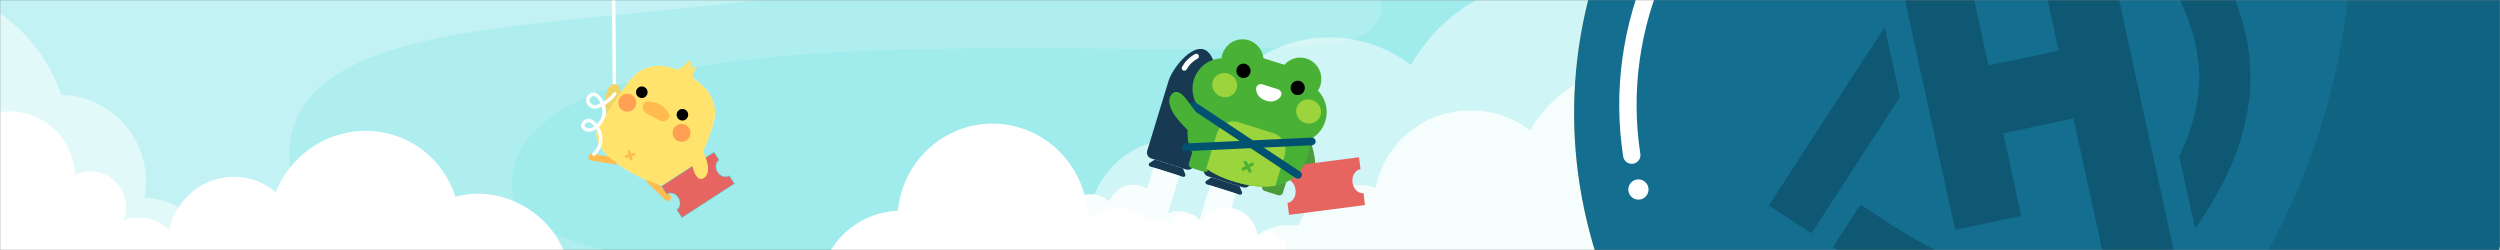 <svg width="1440" height="144" viewBox="0 0 1440 144" fill="none" xmlns="http://www.w3.org/2000/svg">
<rect x="0" y="0" width="1440" height="144" fill="#808080" stroke="none"/>
<mask id="mask0_1475_10996" style="mask-type:alpha" maskUnits="userSpaceOnUse" x="0" y="0" width="1440" height="144">
<rect width="1440" height="144" fill="#C4C4C4"/>
</mask>
<g mask="url(#mask0_1475_10996)">
<rect x="-0.003" y="-206.001" width="1509" height="406" fill="white"/>
<g opacity="0.8">
<g opacity="0.8">
<path opacity="0.8" d="M1462.88 -152H0V217.775H1462.88V-152Z" fill="#45D5D9"/>
</g>
</g>
<path opacity="0.16" d="M136.177 -174C136.177 -174 418.446 -80.096 577.843 -57.857C737.239 -35.619 822.048 -15.227 788.981 17.537C755.914 50.301 325.672 -13.375 295.785 96.586C265.898 206.547 805.723 108.484 873.593 261.604V382H-23.003V-174H136.177Z" fill="white"/>
<g opacity="0.5">
<circle r="96.124" transform="matrix(-1 -1.23066e-09 -6.67576e-09 1 896.832 84.124)" fill="white"/>
<circle r="49.977" transform="matrix(-1 -1.23066e-09 -6.67576e-09 1 986.379 102.545)" fill="white"/>
<ellipse rx="76.06" ry="75.148" transform="matrix(-1 -1.23066e-09 -6.67576e-09 1 765.865 96.71)" fill="white"/>
<circle r="49.977" transform="matrix(-1 -1.23066e-09 -6.67576e-09 1 677.033 130.272)" fill="white"/>
<rect width="495.394" height="80.62" rx="40.31" transform="matrix(-1 -1.23066e-09 -6.67576e-09 1 1075.39 112.027)" fill="white"/>
</g>
<g opacity="0.5">
<circle r="96.124" transform="matrix(-1 -1.23066e-09 -6.67576e-09 1 -55.416 86.124)" fill="white"/>
<circle r="49.977" transform="matrix(-1 -1.23066e-09 -6.67576e-09 1 34.131 104.545)" fill="white"/>
<rect width="495.394" height="80.62" rx="40.31" transform="matrix(-1 -1.23066e-09 -6.67576e-09 1 123.143 114.027)" fill="white"/>
</g>
<g opacity="0.8">
<circle r="70.368" transform="matrix(-1 -1.23066e-09 -6.67576e-09 1 942.951 109.369)" fill="white"/>
<circle r="36.586" transform="matrix(-1 -1.23066e-09 -6.67576e-09 1 1008.49 122.852)" fill="white"/>
<ellipse rx="55.68" ry="55.013" transform="matrix(-1 -1.23066e-09 -6.67576e-09 1 847.065 118.582)" fill="white"/>
<circle r="36.586" transform="matrix(-1 -1.23066e-09 -6.67576e-09 1 782.032 143.151)" fill="white"/>
<rect width="362.657" height="59.019" rx="29.509" transform="matrix(-1 -1.23066e-09 -6.67576e-09 1 1073.66 129.797)" fill="white"/>
</g>
<g style="mix-blend-mode:soft-light" opacity="0.32">
<path d="M28.194 498.001C28.194 498.001 275.015 360.693 414.394 328.175C553.773 295.657 627.931 265.84 599.017 217.931C570.103 170.023 193.891 263.131 167.758 102.343C141.624 -58.445 613.657 84.945 673.003 -138.952L673.003 -314.999L-110.997 -314.999L-110.997 498.001L28.194 498.001Z" fill="white" fill-opacity="0.75"/>
</g>
<path d="M405.743 50.393C399.851 44.501 392.428 40.376 384.313 38.485L384.24 38.485C380.683 37.653 376.969 37.775 373.474 38.839C369.979 39.902 366.827 41.869 364.336 44.541C359.581 49.63 347.548 67.882 344.416 73.537C344.416 73.537 337.206 84.845 364.285 99.824C391.364 114.802 397.024 102.679 397.024 102.679C397.024 102.679 401.548 94.526 403.289 90.873C405.709 85.823 409.023 78.201 411.109 70.517C412.063 66.987 412.069 63.268 411.127 59.735C410.185 56.202 408.328 52.98 405.743 50.393V50.393Z" fill="#F2F2F2"/>
<path d="M352.896 -63.978C353.258 -24.138 353.611 15.703 353.953 55.543Z" fill="#FFE36C"/>
<path d="M352.896 -63.978C353.258 -24.138 353.611 15.703 353.953 55.543" stroke="white" stroke-width="2" stroke-miterlimit="10"/>
<path d="M348.862 58.884C348.862 58.884 348.183 49.967 353.295 48.593C358.407 47.219 357.637 56.243 357.637 56.243L357.734 61.626L349.676 66.619C349.676 66.619 348.845 61.4 348.862 58.884Z" fill="#EFD565"/>
<path d="M372.702 105L383.436 115.391C384.015 115.951 384.938 115.936 385.499 115.357L386.159 114.675C386.72 114.096 386.705 113.172 386.126 112.612L375.392 102.221C374.813 101.661 373.89 101.676 373.33 102.255L372.669 102.937C372.108 103.516 372.123 104.44 372.702 105Z" fill="#FFBB4D"/>
<path d="M340.189 92.367L354.544 94.695C355.34 94.824 356.089 94.284 356.218 93.488L356.37 92.551C356.499 91.755 355.959 91.006 355.163 90.877L340.808 88.55C340.012 88.421 339.263 88.961 339.134 89.756L338.982 90.694C338.853 91.489 339.393 92.238 340.189 92.367Z" fill="#FFBB4D"/>
<path d="M405.734 50.392C399.843 44.501 392.419 40.376 384.304 38.484L384.231 38.484C380.674 37.653 376.96 37.775 373.465 38.838C369.971 39.901 366.818 41.868 364.327 44.54C359.572 49.629 347.54 67.881 344.407 73.536C344.407 73.536 337.198 84.845 364.276 99.823C391.355 114.802 397.015 102.679 397.015 102.679C397.015 102.679 401.539 94.525 403.28 90.872C405.701 85.823 409.014 78.201 411.101 70.516C412.054 66.986 412.06 63.267 411.118 59.734C410.176 56.201 408.319 52.979 405.734 50.392V50.392Z" fill="#FFE36C"/>
<path d="M369.681 56.462C371.52 56.462 373.011 54.971 373.011 53.132C373.011 51.293 371.52 49.801 369.681 49.801C367.841 49.801 366.35 51.293 366.35 53.132C366.35 54.971 367.841 56.462 369.681 56.462Z" fill="black"/>
<path d="M393.068 69.422C394.908 69.422 396.399 67.931 396.399 66.091C396.399 64.252 394.908 62.761 393.068 62.761C391.229 62.761 389.738 64.252 389.738 66.091C389.738 67.931 391.229 69.422 393.068 69.422Z" fill="black"/>
<path d="M360.313 90.801C360.397 90.85 360.491 90.881 360.588 90.893C360.686 90.904 360.784 90.896 360.878 90.869L365.402 89.563C365.58 89.497 365.726 89.366 365.812 89.197C365.897 89.028 365.916 88.833 365.864 88.65C365.812 88.468 365.692 88.312 365.53 88.214C365.368 88.116 365.175 88.082 364.989 88.121L360.465 89.427C360.274 89.482 360.113 89.611 360.017 89.784C359.92 89.958 359.897 90.163 359.951 90.354C359.978 90.449 360.024 90.538 360.086 90.614C360.148 90.691 360.225 90.755 360.313 90.801V90.801Z" fill="#FFBB4D"/>
<path d="M363.222 92.443C363.395 92.536 363.598 92.558 363.787 92.506C363.882 92.479 363.971 92.434 364.048 92.373C364.126 92.311 364.19 92.235 364.238 92.149C364.286 92.063 364.316 91.968 364.327 91.87C364.338 91.772 364.329 91.673 364.302 91.578L363.001 87.055C362.98 86.953 362.939 86.857 362.879 86.773C362.819 86.688 362.743 86.617 362.654 86.563C362.566 86.51 362.467 86.475 362.364 86.461C362.262 86.448 362.157 86.455 362.058 86.484C361.958 86.512 361.866 86.561 361.786 86.627C361.706 86.693 361.641 86.775 361.594 86.867C361.547 86.959 361.52 87.06 361.514 87.164C361.508 87.267 361.523 87.37 361.559 87.468L362.86 91.991C362.916 92.184 363.046 92.347 363.222 92.443Z" fill="#FFBB4D"/>
<path d="M392.577 81.676C395.429 81.676 397.74 79.365 397.74 76.514C397.74 73.663 395.429 71.351 392.577 71.351C389.726 71.351 387.415 73.663 387.415 76.514C387.415 79.365 389.726 81.676 392.577 81.676Z" fill="#FFA052"/>
<path d="M361.313 64.356C364.164 64.356 366.476 62.045 366.476 59.194C366.476 56.343 364.164 54.031 361.313 54.031C358.462 54.031 356.151 56.343 356.151 59.194C356.151 62.045 358.462 64.356 361.313 64.356Z" fill="#FFA052"/>
<path d="M372.499 65.307L379.72 69.316C380.714 69.858 381.882 69.984 382.968 69.666C384.055 69.348 384.971 68.612 385.515 67.62V67.62C386.646 65.567 382.123 61.27 380.07 60.133C378.018 59.002 371.973 57.436 370.837 59.483C370.563 59.974 370.389 60.515 370.325 61.074C370.26 61.633 370.306 62.199 370.461 62.739C370.615 63.28 370.875 63.785 371.224 64.226C371.574 64.666 372.007 65.034 372.499 65.307Z" fill="#FFBB4D"/>
<path d="M396.661 43.425C396.661 43.425 398.646 39.19 397.6 35.119C397.573 35.023 397.52 34.937 397.447 34.869C397.374 34.802 397.283 34.757 397.185 34.739C397.087 34.72 396.986 34.73 396.894 34.766C396.801 34.802 396.72 34.864 396.661 34.944C395.341 36.711 393.729 38.241 391.894 39.467C391.388 39.741 390.829 39.904 390.255 39.945C389.68 39.986 389.104 39.904 388.564 39.705" fill="#FFE36C"/>
<path d="M391.944 41.045C394.722 40.732 397.401 39.825 399.798 38.387C399.883 38.334 399.981 38.305 400.081 38.305C400.181 38.306 400.279 38.334 400.364 38.389C400.448 38.443 400.515 38.52 400.557 38.611C400.599 38.702 400.615 38.803 400.601 38.902C400.327 40.129 399.893 41.315 399.312 42.43C399.05 42.97 398.984 43.584 399.124 44.168C399.264 44.751 399.603 45.268 400.081 45.631" fill="#FFE36C"/>
<path d="M390.706 113.856C392.323 116.35 391.95 119.476 389.869 120.828L392.804 125.351L422.998 105.742L420.058 101.218C417.977 102.575 414.969 101.643 413.346 99.149C411.723 96.655 412.102 93.528 414.183 92.177L411.248 87.654L381.054 107.263L383.994 111.786C386.075 110.435 389.083 111.362 390.706 113.856Z" fill="#E66560" stroke="#45D5D9" stroke-width="0.25" stroke-miterlimit="10"/>
<path d="M406.693 91.424C406.693 91.424 409.933 99.753 405.444 102.552C400.954 105.35 399.071 96.496 399.071 96.496L397.415 91.367L403.674 84.248C403.674 84.248 405.992 89.026 406.693 91.424Z" fill="#FFE36C"/>
<path d="M354.141 54.048C352.153 56.644 349.603 58.757 346.683 60.228C343.924 61.659 342.725 61.755 341.798 61.5C340.192 61.059 338.456 59.504 338.546 57.706C338.637 55.908 340.435 54.28 342.001 54.314C345.089 54.393 349.171 61.212 347.627 66.996C346.344 71.814 341.21 75.716 338.122 74.788C336.952 74.432 335.691 73.267 335.719 72.068C335.747 70.87 337.201 69.552 338.546 69.411C341.639 69.083 345.982 74.472 346.078 79.905C346.157 84.593 343.053 87.901 342.12 88.845" stroke="white" stroke-width="2" stroke-linecap="round" stroke-linejoin="round"/>
<path d="M1443.68 2.981C1452.01 37.465 1453.38 73.242 1447.7 108.251C1442.01 143.259 1429.4 176.808 1410.58 206.964C1407.83 211.381 1404.96 215.717 1401.96 219.97C1396.96 227.067 1391.61 233.926 1385.92 240.547C1377.38 250.485 1368.83 260.428 1360.53 270.565L1321.35 315.052L1165.12 351.871L1109.92 329.625C1097.9 324.279 1085.76 319.212 1073.61 314.152C1065.51 310.788 1057.62 307.046 1049.94 302.927C1045.33 300.471 1040.8 297.886 1036.35 295.172C1005.85 276.642 979.352 252.316 958.379 223.596C937.406 194.875 922.373 162.327 914.145 127.827C879.366 -16.971 969.51 -162.24 1115.5 -196.884C1261.37 -231.494 1408.96 -141.62 1443.68 2.981Z" fill="url(#paint0_linear_1475_10996)"/>
<path d="M1443.68 2.981C1452.01 37.465 1453.38 73.242 1447.7 108.251C1442.01 143.259 1429.4 176.808 1410.58 206.964C1407.83 211.381 1404.96 215.717 1401.96 219.97C1396.96 227.067 1391.61 233.926 1385.92 240.547C1377.38 250.485 1368.83 260.428 1360.53 270.565L1321.35 315.052L1165.12 351.871L1109.92 329.625C1097.9 324.279 1085.76 319.212 1073.61 314.152C1065.51 310.788 1057.62 307.046 1049.94 302.927C1045.33 300.471 1040.8 297.886 1036.35 295.172C1005.85 276.642 979.352 252.316 958.379 223.596C937.406 194.875 922.373 162.327 914.145 127.827C879.366 -16.971 969.51 -162.24 1115.5 -196.884C1261.37 -231.494 1408.96 -141.62 1443.68 2.981Z" fill="#136E90"/>
<path opacity="0.1" d="M1443.69 2.982C1452.02 37.468 1453.38 73.246 1447.7 108.256C1442.02 143.266 1429.4 176.816 1410.58 206.973C1407.84 211.39 1404.96 215.725 1401.96 219.978C1396.97 227.076 1391.63 233.935 1385.93 240.555C1377.39 250.494 1368.84 260.43 1360.54 270.581L1321.35 315.061L1165.13 351.879L1109.92 329.641C1106.96 328.325 1104 327.017 1101.02 325.707C1283.96 253.809 1390.69 57.893 1343.81 -137.417C1342.67 -142.181 1341.44 -146.906 1340.13 -151.592C1392.09 -113.902 1428.8 -59.102 1443.69 2.982V2.982Z" fill="black"/>
<g opacity="0.2">
<path d="M1188.64 28.555L1136.5 39.559L1144.91 78.643L1197.04 67.638L1188.64 28.555Z" fill="black"/>
<path d="M1094.42 55.864L1085.61 15.564L1018.83 118.336L1043.41 134.397L1094.42 55.864ZM1283.03 -10.905C1269.8 -41.16 1240.81 -59.69 1237.52 -61.725L1166.07 -108.217L1139.84 -67.858L1138.01 -64.993L1146.83 -24.705L1174.74 -67.706L1215.37 -41.27L1221.58 -37.243L1222.02 -36.97C1222.1 -36.958 1224.73 -35.277 1228.59 -32.339C1236.46 -26.294 1249.39 -14.555 1256.1 0.666C1266.03 23.404 1274.47 50.572 1255.26 89.99L1264.34 131.626C1266.39 128.94 1267.62 127.065 1268.06 126.384C1286.77 98.16 1295.95 71.747 1296.23 45.511C1296.44 22.813 1289.7 4.248 1283.03 -10.905ZM1132.81 151.43L1131.82 151.187L1131.37 151.12C1128.48 150.322 1125.66 149.289 1122.95 148.029C1120.43 146.939 1117.32 145.48 1113.56 143.536C1107.82 140.593 1100.66 136.56 1091.75 131.011L1071.64 117.879L1055.71 142.411L1075.69 155.463L1075.95 155.649C1106.66 174.76 1121.22 178.982 1126.44 179.904C1143.27 184.055 1160.74 185.042 1177.94 182.815C1185.84 181.74 1193.62 179.917 1201.16 177.37L1202.97 176.741L1196.68 147.881C1179.94 154.532 1158.65 157.656 1132.81 151.43Z" fill="black"/>
<path d="M1126.72 -47.67L1164.23 124.308L1126.16 132.463L1096.88 -1.758L1099.88 -6.372L1101.49 -8.839L1110.49 -22.715L1116.61 -32.12L1118.6 -35.182L1124.71 -44.587L1126.72 -47.67Z" fill="black"/>
<path d="M1214.88 -26.285L1252.28 145.346L1251.83 145.782C1250.37 147.281 1248.71 148.8 1246.99 150.334C1246.43 150.852 1245.85 151.39 1245.26 151.878C1243.71 153.235 1242.08 154.586 1240.36 155.932C1238.78 157.194 1237.13 158.445 1235.4 159.685C1234.46 160.355 1233.51 161.023 1232.53 161.712C1231.28 162.568 1229.97 163.428 1228.62 164.283C1227.57 164.949 1226.49 165.598 1225.38 166.255C1223.19 167.566 1220.89 168.833 1218.49 170.055L1216.73 170.935L1175.55 -17.85L1214.88 -26.285Z" fill="black"/>
</g>
<path d="M939.888 89.356C934.249 52.736 939.43 15.14 954.838 -19.114" stroke="white" stroke-width="10" stroke-linecap="round" stroke-linejoin="round"/>
<circle cx="943.729" cy="109.153" r="5.83" fill="white"/>
<g clip-path="url(#clip0_1475_10996)">
<path d="M732.528 65.51L720.294 105.541C720.017 106.444 719.4 107.199 718.576 107.64C717.753 108.081 716.792 108.173 715.903 107.894L695.753 101.552C695.313 101.414 694.905 101.189 694.551 100.89C694.196 100.591 693.904 100.223 693.689 99.809C693.475 99.395 693.343 98.942 693.301 98.475C693.259 98.009 693.308 97.539 693.445 97.091L705.679 57.06C707.989 49.527 718.58 36.387 725.992 38.724C733.404 41.06 734.823 57.971 732.528 65.51Z" fill="#173A52"/>
<path d="M697.78 102.191L714.002 107.297L715.357 110.626C715.436 110.821 715.459 111.034 715.423 111.242C715.387 111.449 715.294 111.642 715.154 111.798C715.015 111.953 714.834 112.066 714.635 112.121C714.435 112.177 714.223 112.173 714.026 112.111L695.076 106.149C694.878 106.086 694.702 105.968 694.568 105.807C694.435 105.646 694.349 105.45 694.32 105.242C694.292 105.033 694.323 104.821 694.409 104.629C694.495 104.438 694.632 104.275 694.806 104.16L697.78 102.191Z" fill="#173A52"/>
<path d="M699.883 55.237L687.65 95.265C687.513 95.713 687.291 96.129 686.997 96.49C686.702 96.85 686.341 97.149 685.933 97.368C685.525 97.586 685.079 97.721 684.62 97.765C684.162 97.808 683.699 97.76 683.259 97.621L663.112 91.28C662.223 91 661.481 90.373 661.047 89.537C660.614 88.7 660.525 87.722 660.8 86.819L673.034 46.787C675.344 39.255 685.936 26.115 693.348 28.451C700.76 30.787 702.178 47.686 699.883 55.237Z" fill="#173A52"/>
<path d="M665.136 91.918L681.368 97.021L682.726 100.353C682.803 100.548 682.825 100.762 682.789 100.969C682.752 101.176 682.659 101.369 682.519 101.524C682.379 101.679 682.199 101.792 682 101.847C681.8 101.903 681.589 101.9 681.391 101.839L662.432 95.876C662.234 95.813 662.058 95.695 661.924 95.534C661.791 95.374 661.705 95.177 661.676 94.969C661.648 94.76 661.679 94.548 661.765 94.356C661.851 94.165 661.988 94.002 662.162 93.887L665.136 91.918Z" fill="#173A52"/>
<path d="M682.18 39.225C683.803 36.355 686.188 34.006 689.062 32.449" stroke="white" stroke-width="3" stroke-linecap="round" stroke-linejoin="round"/>
<path d="M728.848 101.247L740.786 105.005L738.935 111.058C738.77 111.6 738.399 112.054 737.904 112.319C737.41 112.584 736.832 112.638 736.299 112.47L728.381 109.978C727.847 109.81 727.402 109.433 727.142 108.931C726.882 108.428 726.829 107.841 726.995 107.299L728.845 101.246L728.848 101.247Z" fill="#4B9B3A"/>
<path d="M757.02 89.573C757.02 89.573 759.482 100.416 753.549 103.073C747.616 105.73 746.885 94.477 746.885 94.477L745.777 87.867L754.611 80.2C754.611 80.2 756.585 86.495 757.02 89.573Z" fill="#4B9B3A"/>
<path d="M779.045 105.052C779.515 108.85 782.349 111.623 785.365 111.233L786.217 118.119L742.472 123.766L741.62 116.877C744.629 116.488 746.695 113.082 746.229 109.284C745.762 105.486 742.924 102.713 739.909 103.103L739.056 96.214L782.801 90.57L783.654 97.459C780.644 97.845 778.566 101.25 779.045 105.052Z" fill="#E66560"/>
<path d="M689.066 59.662C689.066 59.662 667.093 93.742 714.871 105.721C755.459 115.896 754.577 80.275 754.577 80.275C757.028 79.043 759.155 77.236 760.784 75.004C762.413 72.772 763.496 70.177 763.944 67.437C764.392 64.696 764.192 61.887 763.36 59.242C762.528 56.597 761.088 54.192 759.16 52.226L759.161 52.195C759.749 51.272 760.212 50.273 760.537 49.225C761.362 46.524 761.254 43.619 760.23 40.992C759.207 38.364 757.33 36.173 754.912 34.781C752.493 33.39 749.678 32.881 746.934 33.341C744.189 33.801 741.681 35.2 739.825 37.308L739.208 37.119L728.139 33.637L727.753 33.515C727.401 30.506 725.974 27.735 723.743 25.729C721.512 23.722 718.632 22.62 715.652 22.632C712.671 22.644 709.797 23.768 707.576 25.793C705.356 27.817 703.943 30.599 703.606 33.61L703.581 33.61C700.626 33.703 697.742 34.569 695.209 36.124C692.677 37.679 690.58 39.871 689.121 42.488C687.662 45.105 686.891 48.059 686.881 51.066C686.872 54.072 687.624 57.029 689.066 59.653L689.066 59.662Z" fill="#49B236"/>
<path d="M686.676 87.975L697.843 91.49L695.953 97.675C695.798 98.182 695.451 98.607 694.988 98.854C694.526 99.102 693.986 99.153 693.487 98.996L686.079 96.664C685.58 96.507 685.163 96.155 684.92 95.685C684.677 95.215 684.628 94.666 684.783 94.159L686.673 87.974L686.676 87.975Z" fill="#49B236"/>
<path d="M739.986 89.33L734.598 106.975C729.459 107.961 722.993 107.753 714.877 105.718C705.942 103.485 699.451 100.472 694.793 97.059L700.914 77.032C701.7 74.48 703.448 72.347 705.776 71.1C708.104 69.853 710.821 69.593 713.334 70.378L733.466 76.713C735.972 77.513 738.064 79.288 739.286 81.652C740.507 84.016 740.759 86.776 739.986 89.33Z" fill="#9CD43D"/>
<path d="M747.456 54.774C749.709 54.788 751.549 52.943 751.566 50.653C751.583 48.362 749.77 46.493 747.517 46.479C745.264 46.465 743.424 48.31 743.407 50.601C743.391 52.892 745.203 54.76 747.456 54.774Z" fill="black"/>
<path d="M716.219 44.944C718.472 44.959 720.312 43.113 720.329 40.823C720.346 38.532 718.533 36.664 716.28 36.649C714.027 36.635 712.187 38.48 712.17 40.771C712.153 43.062 713.966 44.93 716.219 44.944Z" fill="black"/>
<path d="M727.058 48.557L736.17 51.423C736.612 51.562 737.013 51.811 737.335 52.149C737.657 52.486 737.89 52.901 738.013 53.354C738.135 53.808 738.144 54.286 738.037 54.744C737.93 55.202 737.711 55.625 737.401 55.975C735.82 57.732 733.214 59.24 729.175 57.97C725.136 56.699 723.829 53.958 723.506 51.594C723.447 51.129 723.503 50.655 723.671 50.217C723.838 49.779 724.112 49.391 724.465 49.088C724.819 48.786 725.242 48.578 725.695 48.486C726.148 48.393 726.617 48.417 727.058 48.557V48.557Z" fill="white"/>
<path d="M760.626 66.391C761.745 62.73 759.576 58.794 755.782 57.599C751.988 56.405 748.005 58.405 746.886 62.066C745.767 65.728 747.936 69.664 751.73 70.859C755.524 72.053 759.507 70.053 760.626 66.391Z" fill="#9CD43D"/>
<path d="M712.302 51.182C713.421 47.52 711.253 43.584 707.459 42.39C703.665 41.195 699.682 43.195 698.563 46.857C697.443 50.518 699.612 54.455 703.406 55.649C707.2 56.843 711.183 54.843 712.302 51.182Z" fill="#9CD43D"/>
<path d="M719.701 99.506C719.586 99.471 719.479 99.412 719.386 99.334C719.293 99.255 719.216 99.159 719.16 99.05L716.468 93.847C716.393 93.634 716.397 93.4 716.478 93.189C716.559 92.978 716.712 92.803 716.909 92.698C717.106 92.591 717.334 92.561 717.551 92.612C717.769 92.663 717.96 92.791 718.092 92.974L720.788 98.18C720.867 98.343 720.898 98.527 720.877 98.709C720.856 98.89 720.783 99.061 720.668 99.202C720.553 99.342 720.401 99.446 720.229 99.5C720.058 99.554 719.874 99.556 719.701 99.506V99.506Z" fill="#49B236"/>
<path d="M715.804 98.277C715.634 98.219 715.484 98.112 715.373 97.968C715.261 97.825 715.193 97.652 715.177 97.47C715.161 97.288 715.197 97.105 715.281 96.943C715.365 96.782 715.493 96.648 715.65 96.559L720.774 93.815C720.881 93.734 721.005 93.678 721.135 93.65C721.266 93.623 721.401 93.624 721.532 93.654C721.662 93.685 721.784 93.743 721.89 93.826C721.996 93.909 722.083 94.014 722.145 94.134C722.207 94.254 722.243 94.386 722.25 94.522C722.257 94.658 722.235 94.793 722.186 94.92C722.137 95.046 722.062 95.16 721.965 95.254C721.869 95.348 721.754 95.42 721.627 95.465L716.507 98.212C716.29 98.327 716.038 98.35 715.804 98.277V98.277Z" fill="#49B236"/>
<g opacity="0.85">
<path d="M679.327 101.194L664.453 96.512L649.343 145.947L664.216 150.629L679.327 101.194Z" fill="white"/>
<path d="M711.906 111.449L697.032 106.767L681.922 156.202L696.795 160.884L711.906 111.449Z" fill="white"/>
<path d="M711.326 160.328C719.602 160.381 726.361 153.602 726.423 145.188C726.485 136.775 719.827 129.911 711.551 129.859C703.275 129.806 696.516 136.585 696.454 144.998C696.392 153.412 703.051 160.276 711.326 160.328Z" fill="white"/>
<path d="M678.87 152.029C687.146 152.081 693.905 145.303 693.967 136.889C694.029 128.475 687.371 121.612 679.095 121.559C670.819 121.507 664.06 128.285 663.998 136.699C663.936 145.113 670.595 151.976 678.87 152.029Z" fill="white"/>
<path d="M652.753 136.879C661.029 136.932 667.788 130.153 667.85 121.739C667.912 113.326 661.254 106.462 652.978 106.41C644.702 106.357 637.943 113.136 637.881 121.549C637.819 129.963 644.477 136.827 652.753 136.879Z" fill="white"/>
<path d="M628.518 142.32C636.794 142.372 643.553 135.594 643.615 127.18C643.677 118.766 637.019 111.903 628.743 111.85C620.467 111.798 613.708 118.576 613.646 126.99C613.584 135.404 620.243 142.267 628.518 142.32Z" fill="white"/>
<path d="M655.263 165.435C667.692 165.514 677.842 155.335 677.935 142.699C678.028 130.063 668.029 119.756 655.601 119.677C643.173 119.599 633.022 129.778 632.929 142.414C632.836 155.049 642.835 165.356 655.263 165.435Z" fill="white"/>
<path d="M688.554 176.995C700.982 177.074 711.132 166.894 711.225 154.259C711.319 141.623 701.319 131.316 688.891 131.237C676.463 131.158 666.312 141.338 666.219 153.973C666.126 166.609 676.125 176.916 688.554 176.995Z" fill="white"/>
</g>
<path fill-rule="evenodd" clip-rule="evenodd" d="M757.805 81.365C757.862 82.595 756.901 83.639 755.659 83.697L683.302 87.071C682.059 87.129 681.005 86.179 680.948 84.949C680.89 83.719 681.851 82.675 683.094 82.617L755.451 79.243C756.693 79.185 757.747 80.135 757.805 81.365Z" fill="#015271"/>
<path fill-rule="evenodd" clip-rule="evenodd" d="M685.429 59.56C686.121 58.536 687.52 58.261 688.554 58.945L748.881 98.871C749.915 99.555 750.192 100.939 749.499 101.963C748.807 102.986 747.408 103.262 746.374 102.577L686.047 62.652C685.013 61.968 684.736 60.583 685.429 59.56Z" fill="#015271"/>
<path d="M677.869 68.04C677.869 68.04 670.694 59.646 674.713 54.474C678.731 49.301 684.577 58.882 684.577 58.882L688.606 64.187L684.334 75.166C684.334 75.166 679.663 70.555 677.869 68.04Z" fill="#49B236"/>
<path d="M730.204 156.179C736.295 156.217 741.269 151.229 741.315 145.036C741.36 138.844 736.46 133.792 730.369 133.754C724.278 133.715 719.304 138.704 719.258 144.896C719.213 151.089 724.113 156.14 730.204 156.179Z" fill="white"/>
<path d="M617.576 174.688C631.814 174.778 643.443 163.116 643.55 148.641C643.656 134.165 632.201 122.357 617.962 122.266C603.724 122.176 592.096 133.838 591.989 148.314C591.882 162.79 603.338 174.598 617.576 174.688Z" fill="white"/>
<path d="M644.036 171.035C657.871 171.123 669.17 159.805 669.274 145.756C669.378 131.707 658.246 120.247 644.411 120.16C630.576 120.072 619.277 131.39 619.173 145.439C619.07 159.488 630.201 170.948 644.036 171.035Z" fill="white"/>
<path d="M640.087 174.32C651.384 174.392 660.61 165.14 660.694 153.655C660.779 142.17 651.69 132.801 640.394 132.73C629.097 132.658 619.871 141.91 619.787 153.395C619.702 164.88 628.791 174.249 640.087 174.32Z" fill="white"/>
<path d="M673.661 166.624C683.541 166.686 691.604 159.566 691.669 150.721C691.734 141.875 683.778 134.654 673.897 134.591C664.017 134.529 655.954 141.649 655.889 150.494C655.824 159.339 663.781 166.561 673.661 166.624Z" fill="white"/>
<path d="M664.801 150.745C671.363 150.787 676.722 145.413 676.771 138.741C676.82 132.07 671.541 126.629 664.979 126.587C658.418 126.545 653.059 131.92 653.01 138.591C652.96 145.262 658.24 150.704 664.801 150.745Z" fill="white"/>
<path d="M683.628 142.29C688.959 142.324 693.312 138.075 693.351 132.799C693.39 127.523 689.1 123.219 683.769 123.185C678.438 123.152 674.085 127.401 674.046 132.677C674.007 137.952 678.297 142.256 683.628 142.29Z" fill="white"/>
<path d="M691.85 159.731C697.965 159.77 702.958 154.896 703.003 148.844C703.047 142.792 698.126 137.855 692.011 137.816C685.896 137.778 680.903 142.652 680.858 148.704C680.814 154.755 685.735 159.692 691.85 159.731Z" fill="white"/>
<path d="M661.55 168.462C671.417 168.524 679.474 160.659 679.546 150.894C679.618 141.129 671.678 133.162 661.81 133.1C651.943 133.037 643.885 140.902 643.813 150.667C643.742 160.432 651.682 168.399 661.55 168.462Z" fill="white"/>
<path d="M706.463 156.159C716.374 156.222 724.468 148.105 724.542 138.029C724.617 127.953 716.643 119.734 706.732 119.671C696.822 119.608 688.727 127.726 688.653 137.802C688.579 147.878 696.553 156.097 706.463 156.159Z" fill="white"/>
</g>
<path d="M180.828 178.597C154.96 162.817 146.973 128.692 162.989 102.376C179.005 76.059 212.958 67.517 238.826 83.296C264.694 99.076 272.681 133.201 256.665 159.518C240.649 185.834 206.696 194.376 180.828 178.597Z" fill="white"/>
<path d="M114.539 171.932C96.948 161.202 91.506 138.013 102.385 120.139C113.263 102.264 136.341 96.473 153.932 107.203C171.523 117.934 176.965 141.123 166.087 158.997C155.209 176.871 132.13 182.663 114.539 171.932Z" fill="white"/>
<path d="M139.595 195.419C128.059 188.382 124.498 173.164 131.64 161.428C138.782 149.692 153.924 145.883 165.459 152.92C176.995 159.957 180.557 175.175 173.415 186.911C166.272 198.646 151.131 202.456 139.595 195.419Z" fill="white"/>
<path d="M32.378 191.689C14.427 180.739 7.809 158.827 17.595 142.746C27.382 126.666 49.867 122.506 67.818 133.456C85.768 144.406 92.387 166.319 82.6 182.399C72.814 198.48 50.329 202.639 32.378 191.689Z" fill="white"/>
<path d="M66.18 172.874C54.259 165.602 50.579 149.876 57.959 137.748C65.34 125.62 80.987 121.684 92.909 128.955C104.83 136.227 108.51 151.954 101.13 164.082C93.749 176.21 78.101 180.146 66.18 172.874Z" fill="white"/>
<path d="M41.588 136.493C31.902 130.585 28.783 118.021 34.62 108.43C40.456 98.839 53.039 95.854 62.725 101.762C72.41 107.67 75.53 120.234 69.693 129.825C63.856 139.416 51.273 142.401 41.588 136.493Z" fill="white"/>
<path d="M7.167 158.848C-3.943 152.071 -7.521 137.659 -0.826 126.657C5.87 115.656 20.304 112.231 31.414 119.008C42.523 125.785 46.102 140.197 39.407 151.199C32.711 162.201 18.277 165.625 7.167 158.848Z" fill="white"/>
<path d="M52.23 208.576C34.303 197.64 28.529 174.384 39.333 156.631C50.137 138.879 73.428 133.353 91.355 144.288C109.282 155.224 115.056 178.48 104.252 196.232C93.448 213.985 70.157 219.511 52.23 208.576Z" fill="white"/>
<path d="M-15.275 136.02C-33.281 125.036 -38.84 101.283 -27.692 82.966C-16.544 64.648 7.089 58.702 25.095 69.685C43.1 80.669 48.66 104.422 37.512 122.74C26.364 141.058 2.73 147.003 -15.275 136.02Z" fill="white"/>
<path d="M574.14 182.724C543.865 183.974 518.267 160.035 516.964 129.256C515.662 98.477 539.15 72.512 569.425 71.263C599.699 70.013 625.298 93.952 626.6 124.731C627.902 155.511 604.415 181.475 574.14 182.724Z" fill="white"/>
<path d="M515.318 214.007C494.73 214.857 477.324 198.598 476.439 177.693C475.555 156.787 491.528 139.151 512.115 138.301C532.703 137.452 550.11 153.71 550.994 174.616C551.879 195.522 535.906 213.158 515.318 214.007Z" fill="white"/>
<path d="M202.168 159.968C187.879 151.251 182.544 133.916 190.253 121.249C197.962 108.582 215.795 105.38 230.085 114.097C244.374 122.814 249.709 140.148 242 152.815C234.291 165.482 216.458 168.685 202.168 159.968Z" fill="white"/>
<path d="M493.488 208.508C471.679 195.205 464.956 166.418 478.471 144.21C491.986 122.002 520.622 114.784 542.431 128.087C564.239 141.391 570.963 170.178 557.447 192.386C543.932 214.594 515.296 221.812 493.488 208.508Z" fill="white"/>
<path d="M257.7 194.209C234.449 180.026 225.768 151.82 238.312 131.209C250.855 110.598 279.872 105.387 303.124 119.571C326.375 133.754 335.056 161.96 322.512 182.571C309.969 203.182 280.951 208.393 257.7 194.209Z" fill="white"/>
</g>
<defs>
<linearGradient id="paint0_linear_1475_10996" x1="961.805" y1="-39.519" x2="1378.31" y2="323.947" gradientUnits="userSpaceOnUse">
<stop offset="0.075" stop-color="#FFE36C"/>
<stop offset="0.344" stop-color="#E0EA71"/>
<stop offset="0.513" stop-color="#CCEE74"/>
<stop offset="0.945" stop-color="#6DD1E1"/>
</linearGradient>
<clipPath id="clip0_1475_10996">
<rect width="183.776" height="174.692" fill="white" transform="matrix(1 0.006 -0.007 1 603.177 22.002)"/>
</clipPath>
</defs>
</svg>
